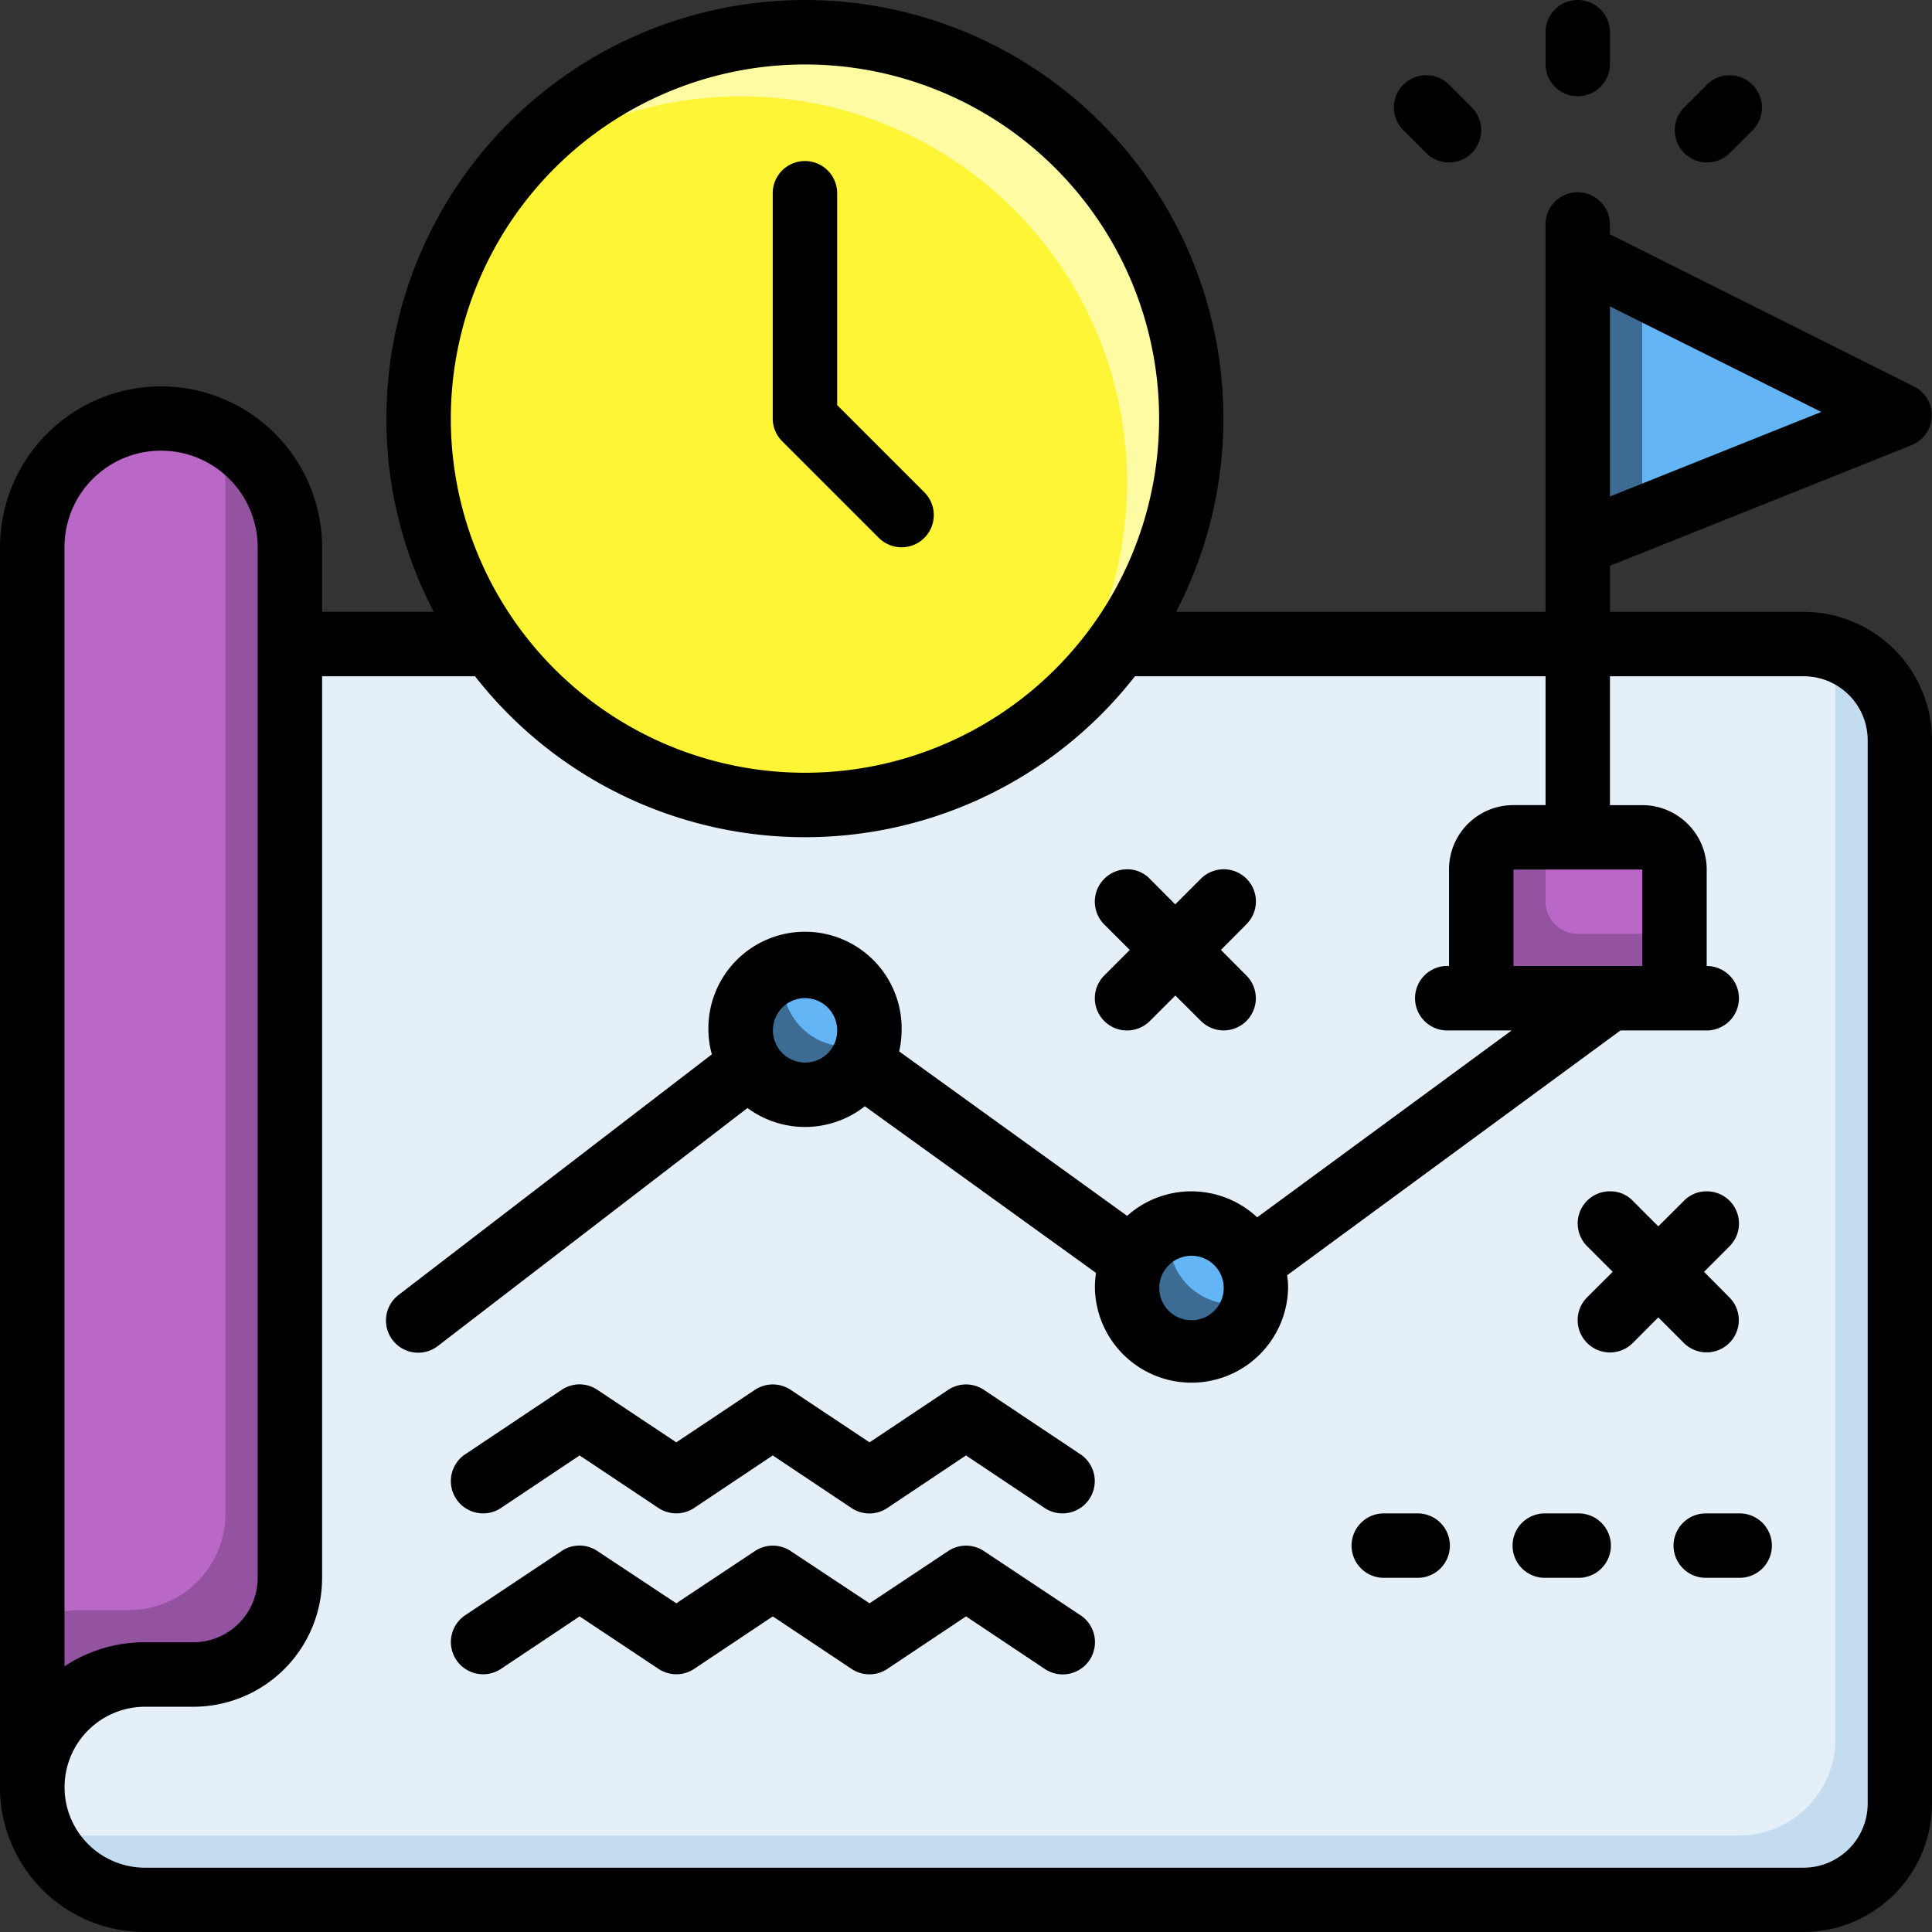 <svg xmlns="http://www.w3.org/2000/svg" width="85" height="85" viewBox="0 0 85 85">
  <rect x="0" y="0" width="85" height="85" fill="#333333" stroke="none"/>
  <g id="c1" transform="translate(63 7146.667)">
    <g id="layer2" transform="translate(-63 -7146.667)">
      <path id="path6751" d="M78.708,5.821a4.241,4.241,0,0,1,4.25,4.25v46.75a4.241,4.241,0,0,1-4.25,4.25H5.75a5.012,5.012,0,0,1-4.924-4.6c0-18.5-.032-32.229-.032-50.646" transform="translate(0.625 22.513)" fill="#e4eff8"/>
      <path id="path6753" d="M82.693,56.677a4.241,4.241,0,0,1-4.25,4.25H5.484a5.179,5.179,0,0,1-4.629-3.2,4.718,4.718,0,0,0,1.8.371H75.609a4.241,4.241,0,0,0,4.25-4.25V7.074a4.215,4.215,0,0,0-.2-1.22,4.227,4.227,0,0,1,3.03,4.054Z" transform="translate(0.891 22.656)" fill="#c4dcf0"/>
      <path id="path6755" d="M.794,9.635a5.667,5.667,0,0,1,11.333,0V54.969a4.241,4.241,0,0,1-4.25,4.25H5.752A4.947,4.947,0,0,0,.794,64.177Z" transform="translate(0.623 14.448)" fill="#ba68c8"/>
      <path id="path6757" d="M12.127,54.566a4.241,4.241,0,0,1-4.25,4.25H5.752A4.947,4.947,0,0,0,.794,63.775v-7.3a4.934,4.934,0,0,1,2.125-.49H5.044a4.241,4.241,0,0,0,4.25-4.25V6.388a5.652,5.652,0,0,0-.506-2.327,5.646,5.646,0,0,1,3.34,5.16Z" transform="translate(0.623 14.851)" fill="#9453a0"/>
      <path id="path6759" d="M15.456,13.417a2.833,2.833,0,1,1-2.833-2.833A2.833,2.833,0,0,1,15.456,13.417Z" transform="translate(39.794 43.25)" fill="#64b5f6"/>
      <path id="path6761" d="M37.969,17.794a17,17,0,1,1-17-17A17,17,0,0,1,37.969,17.794Z" transform="translate(14.448 0.623)" fill="#fef536"/>
      <path id="path6763" d="M17.965.794A17,17,0,0,0,4.659,7.243,16.984,16.984,0,0,1,28.438,31.177,17,17,0,0,0,17.965.794Z" transform="translate(17.452 0.623)" fill="#fffba3"/>
      <path id="path6765" d="M12.281,11.3A2.833,2.833,0,1,1,9.448,8.467,2.833,2.833,0,0,1,12.281,11.3Z" transform="translate(25.969 34.033)" fill="#64b5f6"/>
      <path id="path6767" d="M14.117,7.408h5.667A1.414,1.414,0,0,1,21.2,8.825v4.25a1.414,1.414,0,0,1-1.417,1.417H14.117A1.414,1.414,0,0,1,12.7,13.075V8.825A1.414,1.414,0,0,1,14.117,7.408Z" transform="translate(52.467 29.425)" fill="#ba68c8"/>
      <path id="path6769" d="M14.117,7.408A1.414,1.414,0,0,0,12.7,8.825v4.25a1.414,1.414,0,0,0,1.417,1.417h5.667A1.414,1.414,0,0,0,21.2,13.075V11.658H16.95a1.414,1.414,0,0,1-1.417-1.417V7.408Z" transform="translate(52.467 29.425)" fill="#9453a0"/>
      <path id="path6771" d="M13.494,2.618,27.66,9.7,13.494,15.368" transform="translate(55.923 8.566)" fill="#64b5f6"/>
      <g id="Group_132339" data-name="Group 132339" transform="translate(32.583 11.184)">
        <path id="path6773" d="M13.494,2.618v12.75l2.833-1.134V4.035Z" transform="translate(23.34 -2.618)" fill="#3c6c93"/>
        <path id="path6775" d="M11.7,10.614a2.827,2.827,0,1,0,3.7,3.21,2.815,2.815,0,0,1-3.7-3.21Z" transform="translate(7.211 32.201)" fill="#3c6c93"/>
        <path id="path6777" d="M8.529,8.5a2.827,2.827,0,1,0,3.7,3.21,2.815,2.815,0,0,1-3.7-3.21Z" transform="translate(-6.615 22.984)" fill="#3c6c93"/>
      </g>
      <path id="path6779" d="M17.529,18.946a18.279,18.279,0,0,0,2.084,8.5H14.7V24.615a7.086,7.086,0,0,0-14.172,0V79.151A6.364,6.364,0,0,0,6.91,85.529H79.863a5.664,5.664,0,0,0,5.667-5.667V33.115a5.654,5.654,0,0,0-5.667-5.667h-8.5V25.42l13.281-5.312a1.417,1.417,0,0,0,.1-2.573l-13.386-6.7v-.393a1.417,1.417,0,1,0-2.833,0V27.449H52.271a18.412,18.412,0,1,0-34.741-8.5ZM69.927.529a1.417,1.417,0,0,0-1.4,1.433V3.385a1.417,1.417,0,0,0,2.833,0V1.963A1.416,1.416,0,0,0,69.927.529ZM35.951,3.365A15.581,15.581,0,1,1,20.363,18.946,15.585,15.585,0,0,1,35.951,3.365ZM62.273,6.26l1,1a1.419,1.419,0,0,0,2.009-2.006l-1-1a1.349,1.349,0,0,0-.989-.413A1.415,1.415,0,0,0,62.273,6.26ZM75.626,4.254l-1,1a1.419,1.419,0,0,0,2.009,2.006l1-1a1.419,1.419,0,0,0-1.051-2.418,1.361,1.361,0,0,0-.957.412Zm-41.1,4.778v9.914a1.417,1.417,0,0,0,.42,1l4.244,4.244a1.417,1.417,0,0,0,2.009-2l-3.838-3.838V9.032a1.418,1.418,0,0,0-2.836,0ZM71.36,14.01l9.3,4.643-9.3,3.719ZM7.61,20.357a4.253,4.253,0,0,1,4.256,4.258V69.949a2.836,2.836,0,0,1-2.833,2.833H6.91a6.367,6.367,0,0,0-3.544,1.06V24.615A4.244,4.244,0,0,1,7.61,20.357ZM14.7,30.282h6.729a18.421,18.421,0,0,0,29.033,0H68.527v5.669H67.116a2.825,2.825,0,0,0-2.836,2.833v4.244a1.42,1.42,0,1,0,0,2.836h2.756L55.84,54.086a4.241,4.241,0,0,0-5.722-.064l-10.03-7.236a4.156,4.156,0,0,0,.108-.921,4.251,4.251,0,1,0-8.5,0,4.119,4.119,0,0,0,.152,1.051L18.077,57.492a1.417,1.417,0,1,0,1.738,2.238l13.6-10.453A4.261,4.261,0,0,0,38.58,49.2l10.168,7.33a4.64,4.64,0,0,0-.048.672,4.251,4.251,0,0,0,8.5,0,3.975,3.975,0,0,0-.043-.567L71.823,45.865h3.794a1.418,1.418,0,0,0,0-2.836V38.785a2.837,2.837,0,0,0-2.833-2.833H71.36V30.282h8.5A2.817,2.817,0,0,1,82.7,33.115V79.863A2.824,2.824,0,0,1,79.863,82.7H6.91a3.54,3.54,0,1,1,0-7.081H9.033A5.668,5.668,0,0,0,14.7,69.949ZM50.11,38.774a1.424,1.424,0,0,0-1,2.427l1.126,1.121-1.126,1.126a1.417,1.417,0,0,0,2.009,2l1.121-1.121,1.126,1.121a1.413,1.413,0,1,0,2-2l-1.121-1.126L55.359,41.2a1.416,1.416,0,0,0-1.013-2.427,1.431,1.431,0,0,0-.985.418l-1.126,1.126-1.121-1.126a1.381,1.381,0,0,0-1-.418Zm17.006.011h5.667V43.03H67.116ZM35.952,44.441a1.422,1.422,0,0,1,1.411,1.425,1.407,1.407,0,0,1-1.411,1.411,1.418,1.418,0,1,1,0-2.836Zm35.419,8.5a1.415,1.415,0,0,0-1.015,2.416l1.126,1.126-1.126,1.123a1.42,1.42,0,1,0,2.009,2.009l1.121-1.126,1.126,1.126a1.417,1.417,0,0,0,2-2.009L75.5,56.485l1.123-1.126a1.416,1.416,0,0,0-1.046-2.416,1.379,1.379,0,0,0-.963.418l-1.126,1.123-1.121-1.123a1.356,1.356,0,0,0-.993-.418ZM52.943,55.777A1.418,1.418,0,1,1,51.532,57.2,1.421,1.421,0,0,1,52.943,55.777ZM26.016,61.435a1.416,1.416,0,0,0-.775.241L21,64.509a1.419,1.419,0,1,0,1.569,2.366l3.461-2.313L29.5,66.875a1.417,1.417,0,0,0,1.566,0l3.461-2.313,3.464,2.313a1.417,1.417,0,0,0,1.577,0l3.461-2.313,3.461,2.313a1.419,1.419,0,1,0,1.569-2.366l-4.244-2.833a1.417,1.417,0,0,0-1.569,0l-3.461,2.31-3.472-2.31a1.417,1.417,0,0,0-1.569,0l-3.461,2.31-3.472-2.31a1.416,1.416,0,0,0-.794-.241Zm35.431,5.678a1.417,1.417,0,1,0,0,2.833h1.417a1.417,1.417,0,1,0,0-2.833Zm7.083,0a1.417,1.417,0,1,0,0,2.833h1.417a1.417,1.417,0,1,0,0-2.833Zm7.083,0a1.417,1.417,0,1,0,0,2.833h1.417a1.417,1.417,0,1,0,0-2.833Zm-49.6,1.414a1.416,1.416,0,0,0-.775.241L21,71.59a1.418,1.418,0,1,0,1.569,2.363l3.461-2.31,3.472,2.31a1.417,1.417,0,0,0,1.566,0l3.461-2.31,3.464,2.31a1.417,1.417,0,0,0,1.577,0l3.461-2.31,3.461,2.31A1.418,1.418,0,1,0,48.06,71.59l-4.244-2.822a1.417,1.417,0,0,0-1.569,0l-3.461,2.3-3.472-2.3a1.417,1.417,0,0,0-1.569,0l-3.461,2.3-3.472-2.3a1.416,1.416,0,0,0-.794-.241Z" transform="translate(-0.529 -0.529)"/>
    </g>
  </g>
</svg>

